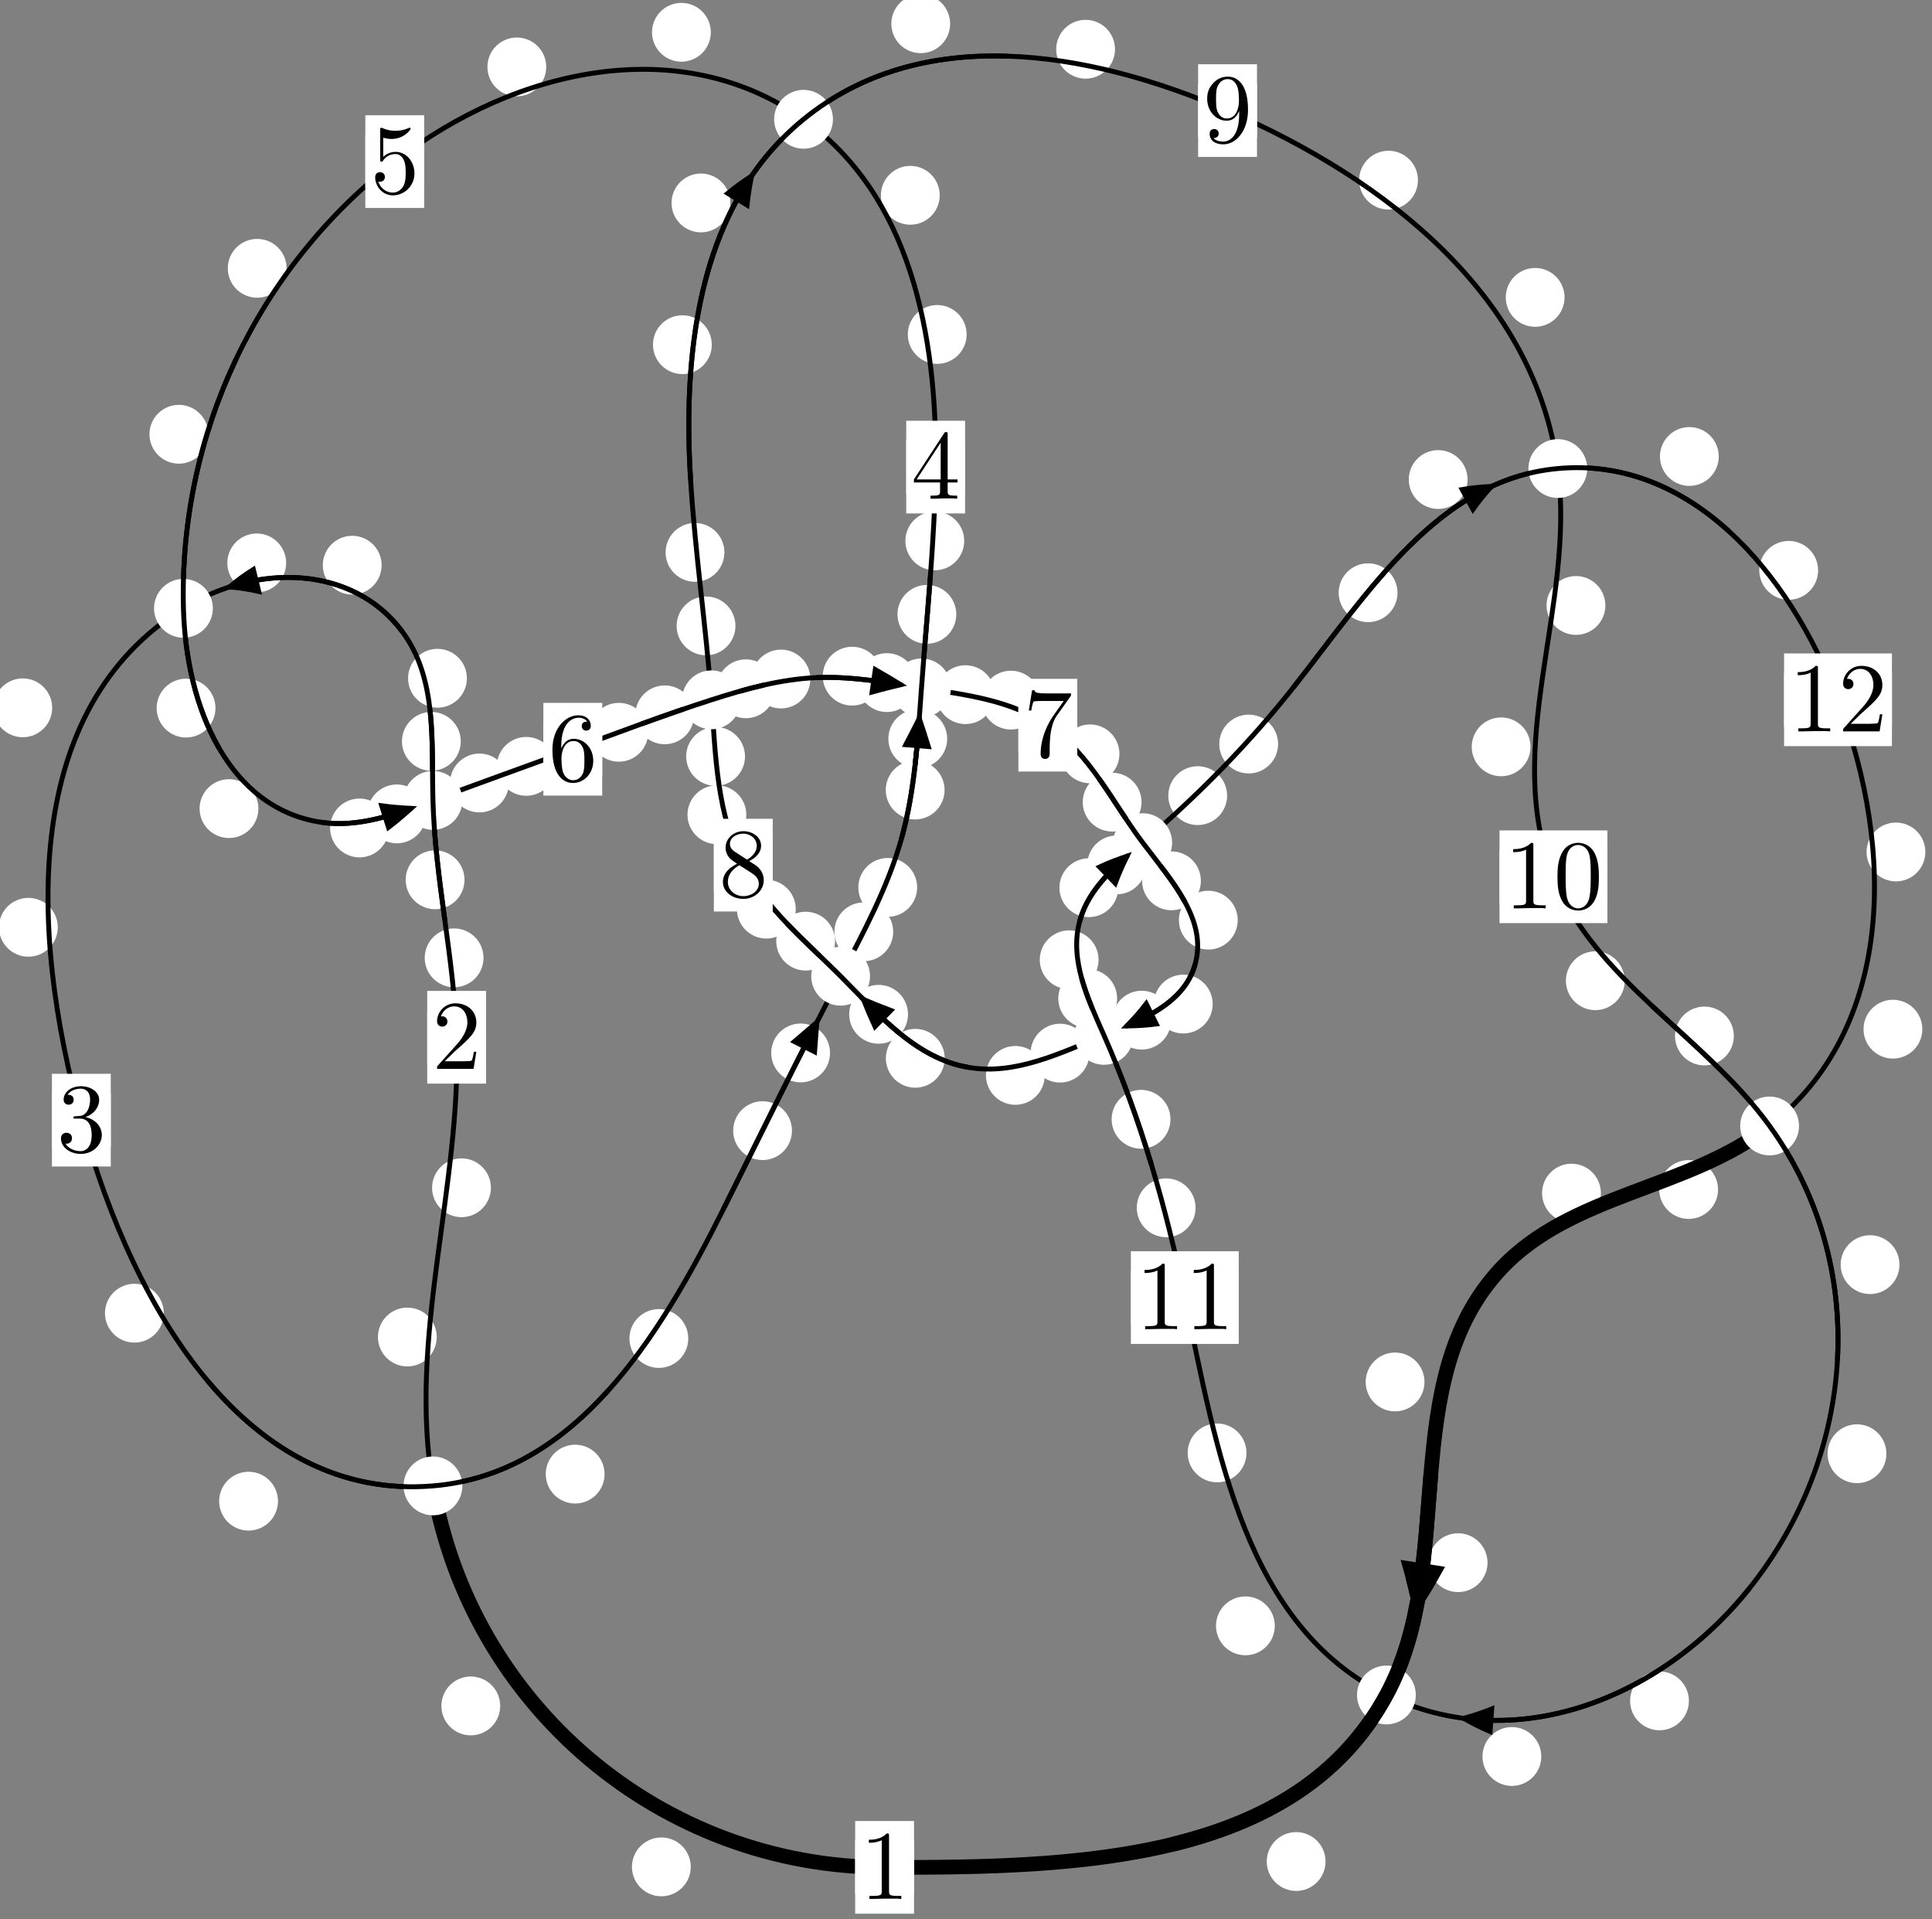<?xml version="1.0"?>
<!-- Created by MetaPost 1.999 on 2021.07.06:0017 -->
<svg version="1.1" xmlns="http://www.w3.org/2000/svg" xmlns:xlink="http://www.w3.org/1999/xlink" width="196.348" height="195.052" viewBox="0 0 196.348 195.052">
<rect x="0" y="0" width="196.348" height="195.052" fill="#808080" stroke="none"/>
<!-- Original BoundingBox: -44.673660 -43.476349 151.673935 151.575485 -->
  <defs>
    <g transform="scale(0.01,0.01)" id="GLYPHcmr10_48">
      <path style="fill-rule: evenodd;" d="M460 -320C460 -400,455 -480,420 -554C374 -650,292 -666,250 -666C190 -666,117 -640,76 -547C44 -478,39 -400,39 -320C39 -245,43 -155,84 -79C127 2,200 22,249 22C303 22,379 1,423 -94C455 -163,460 -241,460 -320M249 -0C210 -0,151 -25,133 -121C122 -181,122 -273,122 -332C122 -396,122 -462,130 -516C149 -635,224 -644,249 -644C282 -644,348 -626,367 -527C377 -471,377 -395,377 -332C377 -257,377 -189,366 -125C351 -30,294 -0,249 -0"></path>
    </g>
    <g transform="scale(0.01,0.01)" id="GLYPHcmr10_49">
      <path style="fill-rule: evenodd;" d="M294 -640C294 -664,294 -666,271 -666C209 -602,121 -602,89 -602L89 -571C109 -571,168 -571,220 -597L220 -79C220 -43,217 -31,127 -31L95 -31L95 -0L257 -0L130 -3L217 -3L257 -3L297 -3L384 -3L419 -0L419 -31L387 -31C297 -31,294 -42,294 -79"></path>
    </g>
    <g transform="scale(0.01,0.01)" id="GLYPHcmr10_50">
      <path style="fill-rule: evenodd;" d="M127 -77L233 -180C389 -318,449 -372,449 -472C449 -586,359 -666,237 -666C124 -666,50 -574,50 -485C50 -429,100 -429,103 -429C120 -429,155 -441,155 -482C155 -508,137 -534,102 -534C94 -534,92 -534,89 -533C112 -598,166 -635,224 -635C315 -635,358 -554,358 -472C358 -392,308 -313,253 -251L61 -37C50 -26,50 -24,50 -0L421 -0L449 -174L424 -174C419 -144,412 -100,402 -85C395 -77,329 -77,307 -77"></path>
    </g>
    <g transform="scale(0.01,0.01)" id="GLYPHcmr10_51">
      <path style="fill-rule: evenodd;" d="M290 -352C372 -379,430 -449,430 -528C430 -610,342 -666,246 -666C145 -666,69 -606,69 -530C69 -497,91 -478,120 -478C151 -478,171 -500,171 -529C171 -579,124 -579,109 -579C140 -628,206 -641,242 -641C283 -641,338 -619,338 -529C338 -517,336 -459,310 -415C280 -367,246 -364,221 -363C213 -362,189 -360,182 -360C174 -359,167 -358,167 -348C167 -337,174 -337,191 -337L235 -337C317 -337,354 -269,354 -171C354 -35,285 -6,241 -6C198 -6,123 -23,88 -82C123 -77,154 -99,154 -137C154 -173,127 -193,98 -193C74 -193,42 -179,42 -135C42 -44,135 22,244 22C366 22,457 -69,457 -171C457 -253,394 -331,290 -352"></path>
    </g>
    <g transform="scale(0.01,0.01)" id="GLYPHcmr10_52">
      <path style="fill-rule: evenodd;" d="M294 -165L294 -78C294 -42,292 -31,218 -31L197 -31L197 -0L332 -0L238 -3L290 -3L332 -3L374 -3L427 -3L468 -0L468 -31L447 -31C373 -31,371 -42,371 -78L371 -165L471 -165L471 -196L371 -196L371 -651C371 -671,371 -677,355 -677C346 -677,343 -677,335 -665L28 -196L28 -165M300 -196L56 -196L300 -569"></path>
    </g>
    <g transform="scale(0.01,0.01)" id="GLYPHcmr10_53">
      <path style="fill-rule: evenodd;" d="M449 -201C449 -320,367 -420,259 -420C211 -420,168 -404,132 -369L132 -564C152 -558,185 -551,217 -551C340 -551,410 -642,410 -655C410 -661,407 -666,400 -666C399 -666,397 -666,392 -663C372 -654,323 -634,256 -634C216 -634,170 -641,123 -662C115 -665,113 -665,111 -665C101 -665,101 -657,101 -641L101 -345C101 -327,101 -319,115 -319C122 -319,124 -322,128 -328C139 -344,176 -398,257 -398C309 -398,334 -352,342 -334C358 -297,360 -258,360 -208C360 -173,360 -113,336 -71C312 -32,275 -6,229 -6C156 -6,99 -59,82 -118C85 -117,88 -116,99 -116C132 -116,149 -141,149 -165C149 -189,132 -214,99 -214C85 -214,50 -207,50 -161C50 -75,119 22,231 22C347 22,449 -74,449 -201"></path>
    </g>
    <g transform="scale(0.01,0.01)" id="GLYPHcmr10_54">
      <path style="fill-rule: evenodd;" d="M132 -328L132 -352C132 -605,256 -641,307 -641C331 -641,373 -635,395 -601C380 -601,340 -601,340 -556C340 -525,364 -510,386 -510C402 -510,432 -519,432 -558C432 -618,388 -666,305 -666C177 -666,42 -537,42 -316C42 -49,158 22,251 22C362 22,457 -72,457 -204C457 -331,368 -427,257 -427C189 -427,152 -376,132 -328M251 -6C188 -6,158 -66,152 -81C134 -128,134 -208,134 -226C134 -304,166 -404,256 -404C272 -404,318 -404,349 -342C367 -305,367 -254,367 -205C367 -157,367 -107,350 -71C320 -11,274 -6,251 -6"></path>
    </g>
    <g transform="scale(0.01,0.01)" id="GLYPHcmr10_55">
      <path style="fill-rule: evenodd;" d="M476 -609C485 -621,485 -623,485 -644L242 -644C120 -644,118 -657,114 -676L89 -676L56 -470L81 -470C84 -486,93 -549,106 -561C113 -567,191 -567,204 -567L411 -567C400 -551,321 -442,299 -409C209 -274,176 -135,176 -33C176 -23,176 22,222 22C268 22,268 -23,268 -33L268 -84C268 -139,271 -194,279 -248C283 -271,297 -357,341 -419"></path>
    </g>
    <g transform="scale(0.01,0.01)" id="GLYPHcmr10_56">
      <path style="fill-rule: evenodd;" d="M163 -457C117 -487,113 -521,113 -538C113 -599,178 -641,249 -641C322 -641,386 -589,386 -517C386 -460,347 -412,287 -377M309 -362C381 -399,430 -451,430 -517C430 -609,341 -666,250 -666C150 -666,69 -592,69 -499C69 -481,71 -436,113 -389C124 -377,161 -352,186 -335C128 -306,42 -250,42 -151C42 -45,144 22,249 22C362 22,457 -61,457 -168C457 -204,446 -249,408 -291C389 -312,373 -322,309 -362M209 -320L332 -242C360 -223,407 -193,407 -132C407 -58,332 -6,250 -6C164 -6,92 -68,92 -151C92 -209,124 -273,209 -320"></path>
    </g>
    <g transform="scale(0.01,0.01)" id="GLYPHcmr10_57">
      <path style="fill-rule: evenodd;" d="M367 -318L367 -286C367 -52,263 -6,205 -6C188 -6,134 -8,107 -42C151 -42,159 -71,159 -88C159 -119,135 -134,113 -134C97 -134,67 -125,67 -86C67 -19,121 22,206 22C335 22,457 -114,457 -329C457 -598,342 -666,253 -666C198 -666,149 -648,106 -603C65 -558,42 -516,42 -441C42 -316,130 -218,242 -218C303 -218,344 -260,367 -318M243 -241C227 -241,181 -241,150 -304C132 -341,132 -391,132 -440C132 -494,132 -541,153 -578C180 -628,218 -641,253 -641C299 -641,332 -607,349 -562C361 -530,365 -467,365 -421C365 -338,331 -241,243 -241"></path>
    </g>
  </defs>
  <path d="M70.202 189.716C70.202 188.923,69.887 188.163,69.326 187.603C68.766 187.042,68.006 186.727,67.213 186.727C66.42 186.727,65.66 187.042,65.1 187.603C64.539 188.163,64.224 188.923,64.224 189.716C64.224 190.509,64.539 191.269,65.1 191.829C65.66 192.39,66.42 192.705,67.213 192.705C68.006 192.705,68.766 192.39,69.326 191.829C69.887 191.269,70.202 190.509,70.202 189.716Z" style="fill: rgb(100%,100%,100%);stroke: none;"></path>
  <path d="M92.89 189.766C92.89 188.973,92.575 188.213,92.015 187.653C91.454 187.092,90.694 186.777,89.901 186.777C89.109 186.777,88.348 187.092,87.788 187.653C87.227 188.213,86.913 188.973,86.913 189.766C86.913 190.559,87.227 191.319,87.788 191.879C88.348 192.44,89.109 192.755,89.901 192.755C90.694 192.755,91.454 192.44,92.015 191.879C92.575 191.319,92.89 190.559,92.89 189.766Z" style="fill: rgb(100%,100%,100%);stroke: none;"></path>
  <path d="M44.386 135.871C44.386 135.078,44.071 134.318,43.511 133.757C42.95 133.197,42.19 132.882,41.397 132.882C40.605 132.882,39.845 133.197,39.284 133.757C38.724 134.318,38.409 135.078,38.409 135.871C38.409 136.663,38.724 137.424,39.284 137.984C39.845 138.545,40.605 138.859,41.397 138.859C42.19 138.859,42.95 138.545,43.511 137.984C44.071 137.424,44.386 136.663,44.386 135.871Z" style="fill: rgb(100%,100%,100%);stroke: none;"></path>
  <path d="M50.835 173.36C50.835 172.567,50.52 171.807,49.96 171.247C49.399 170.686,48.639 170.371,47.846 170.371C47.054 170.371,46.294 170.686,45.733 171.247C45.173 171.807,44.858 172.567,44.858 173.36C44.858 174.153,45.173 174.913,45.733 175.473C46.294 176.034,47.054 176.349,47.846 176.349C48.639 176.349,49.399 176.034,49.96 175.473C50.52 174.913,50.835 174.153,50.835 173.36Z" style="fill: rgb(100%,100%,100%);stroke: none;"></path>
  <path d="M49.14 97.339C49.14 96.546,48.825 95.786,48.265 95.226C47.704 94.665,46.944 94.35,46.152 94.35C45.359 94.35,44.599 94.665,44.038 95.226C43.478 95.786,43.163 96.546,43.163 97.339C43.163 98.132,43.478 98.892,44.038 99.452C44.599 100.013,45.359 100.328,46.152 100.328C46.944 100.328,47.704 100.013,48.265 99.452C48.825 98.892,49.14 98.132,49.14 97.339Z" style="fill: rgb(100%,100%,100%);stroke: none;"></path>
  <path d="M49.89 120.704C49.89 119.911,49.575 119.151,49.014 118.591C48.454 118.03,47.694 117.715,46.901 117.715C46.108 117.715,45.348 118.03,44.788 118.591C44.227 119.151,43.912 119.911,43.912 120.704C43.912 121.497,44.227 122.257,44.788 122.817C45.348 123.378,46.108 123.693,46.901 123.693C47.694 123.693,48.454 123.378,49.014 122.817C49.575 122.257,49.89 121.497,49.89 120.704Z" style="fill: rgb(100%,100%,100%);stroke: none;"></path>
  <path d="M46.827 75.337C46.827 74.544,46.512 73.784,45.951 73.224C45.391 72.663,44.631 72.348,43.838 72.348C43.045 72.348,42.285 72.663,41.725 73.224C41.164 73.784,40.849 74.544,40.849 75.337C40.849 76.13,41.164 76.89,41.725 77.45C42.285 78.011,43.045 78.326,43.838 78.326C44.631 78.326,45.391 78.011,45.951 77.45C46.512 76.89,46.827 76.13,46.827 75.337Z" style="fill: rgb(100%,100%,100%);stroke: none;"></path>
  <path d="M47.207 89.408C47.207 88.615,46.892 87.855,46.332 87.294C45.771 86.734,45.011 86.419,44.218 86.419C43.426 86.419,42.665 86.734,42.105 87.294C41.544 87.855,41.229 88.615,41.229 89.408C41.229 90.2,41.544 90.961,42.105 91.521C42.665 92.082,43.426 92.397,44.218 92.397C45.011 92.397,45.771 92.082,46.332 91.521C46.892 90.961,47.207 90.2,47.207 89.408Z" style="fill: rgb(100%,100%,100%);stroke: none;"></path>
  <path d="M38.784 57.436C38.784 56.644,38.469 55.884,37.908 55.323C37.348 54.763,36.588 54.448,35.795 54.448C35.002 54.448,34.242 54.763,33.682 55.323C33.121 55.884,32.806 56.644,32.806 57.436C32.806 58.229,33.121 58.989,33.682 59.55C34.242 60.11,35.002 60.425,35.795 60.425C36.588 60.425,37.348 60.11,37.908 59.55C38.469 58.989,38.784 58.229,38.784 57.436Z" style="fill: rgb(100%,100%,100%);stroke: none;"></path>
  <path d="M47.449 68.927C47.449 68.134,47.134 67.374,46.573 66.814C46.013 66.253,45.253 65.938,44.46 65.938C43.667 65.938,42.907 66.253,42.347 66.814C41.786 67.374,41.471 68.134,41.471 68.927C41.471 69.72,41.786 70.48,42.347 71.04C42.907 71.601,43.667 71.916,44.46 71.916C45.253 71.916,46.013 71.601,46.573 71.04C47.134 70.48,47.449 69.72,47.449 68.927Z" style="fill: rgb(100%,100%,100%);stroke: none;"></path>
  <path d="M5.304 71.93C5.304 71.137,4.989 70.377,4.428 69.817C3.868 69.256,3.108 68.941,2.315 68.941C1.522 68.941,0.762 69.256,0.202 69.817C-0.359 70.377,-0.674 71.137,-0.674 71.93C-0.674 72.723,-0.359 73.483,0.202 74.043C0.762 74.604,1.522 74.919,2.315 74.919C3.108 74.919,3.868 74.604,4.428 74.043C4.989 73.483,5.304 72.723,5.304 71.93Z" style="fill: rgb(100%,100%,100%);stroke: none;"></path>
  <path d="M29.081 57.206C29.081 56.413,28.766 55.653,28.205 55.092C27.645 54.532,26.885 54.217,26.092 54.217C25.299 54.217,24.539 54.532,23.979 55.092C23.418 55.653,23.103 56.413,23.103 57.206C23.103 57.999,23.418 58.759,23.979 59.319C24.539 59.88,25.299 60.195,26.092 60.195C26.885 60.195,27.645 59.88,28.205 59.319C28.766 58.759,29.081 57.999,29.081 57.206Z" style="fill: rgb(100%,100%,100%);stroke: none;"></path>
  <path d="M16.646 133.449C16.646 132.657,16.331 131.897,15.77 131.336C15.21 130.776,14.449 130.461,13.657 130.461C12.864 130.461,12.104 130.776,11.543 131.336C10.983 131.897,10.668 132.657,10.668 133.449C10.668 134.242,10.983 135.002,11.543 135.563C12.104 136.123,12.864 136.438,13.657 136.438C14.449 136.438,15.21 136.123,15.77 135.563C16.331 135.002,16.646 134.242,16.646 133.449Z" style="fill: rgb(100%,100%,100%);stroke: none;"></path>
  <path d="M5.872 94.233C5.872 93.44,5.557 92.68,4.997 92.12C4.436 91.559,3.676 91.244,2.883 91.244C2.091 91.244,1.33 91.559,0.77 92.12C0.21 92.68,-0.105 93.44,-0.105 94.233C-0.105 95.026,0.21 95.786,0.77 96.346C1.33 96.907,2.091 97.222,2.883 97.222C3.676 97.222,4.436 96.907,4.997 96.346C5.557 95.786,5.872 95.026,5.872 94.233Z" style="fill: rgb(100%,100%,100%);stroke: none;"></path>
  <path d="M61.442 149.802C61.442 149.01,61.127 148.249,60.567 147.689C60.006 147.129,59.246 146.814,58.454 146.814C57.661 146.814,56.901 147.129,56.34 147.689C55.78 148.249,55.465 149.01,55.465 149.802C55.465 150.595,55.78 151.355,56.34 151.916C56.901 152.476,57.661 152.791,58.454 152.791C59.246 152.791,60.006 152.476,60.567 151.916C61.127 151.355,61.442 150.595,61.442 149.802Z" style="fill: rgb(100%,100%,100%);stroke: none;"></path>
  <path d="M28.251 152.553C28.251 151.76,27.936 151,27.375 150.439C26.815 149.879,26.055 149.564,25.262 149.564C24.469 149.564,23.709 149.879,23.149 150.439C22.588 151,22.273 151.76,22.273 152.553C22.273 153.345,22.588 154.106,23.149 154.666C23.709 155.227,24.469 155.541,25.262 155.541C26.055 155.541,26.815 155.227,27.375 154.666C27.936 154.106,28.251 153.345,28.251 152.553Z" style="fill: rgb(100%,100%,100%);stroke: none;"></path>
  <path d="M80.489 114.898C80.489 114.106,80.174 113.345,79.614 112.785C79.053 112.224,78.293 111.91,77.5 111.91C76.708 111.91,75.947 112.224,75.387 112.785C74.827 113.345,74.512 114.106,74.512 114.898C74.512 115.691,74.827 116.451,75.387 117.012C75.947 117.572,76.708 117.887,77.5 117.887C78.293 117.887,79.053 117.572,79.614 117.012C80.174 116.451,80.489 115.691,80.489 114.898Z" style="fill: rgb(100%,100%,100%);stroke: none;"></path>
  <path d="M69.948 136.02C69.948 135.228,69.633 134.468,69.072 133.907C68.512 133.347,67.752 133.032,66.959 133.032C66.166 133.032,65.406 133.347,64.846 133.907C64.285 134.468,63.97 135.228,63.97 136.02C63.97 136.813,64.285 137.573,64.846 138.134C65.406 138.694,66.166 139.009,66.959 139.009C67.752 139.009,68.512 138.694,69.072 138.134C69.633 137.573,69.948 136.813,69.948 136.02Z" style="fill: rgb(100%,100%,100%);stroke: none;"></path>
  <path d="M90.776 94.691C90.776 93.898,90.461 93.138,89.901 92.577C89.34 92.017,88.58 91.702,87.787 91.702C86.995 91.702,86.235 92.017,85.674 92.577C85.114 93.138,84.799 93.898,84.799 94.691C84.799 95.483,85.114 96.243,85.674 96.804C86.235 97.364,86.995 97.679,87.787 97.679C88.58 97.679,89.34 97.364,89.901 96.804C90.461 96.243,90.776 95.483,90.776 94.691Z" style="fill: rgb(100%,100%,100%);stroke: none;"></path>
  <path d="M84.356 107.001C84.356 106.209,84.041 105.448,83.48 104.888C82.92 104.327,82.159 104.013,81.367 104.013C80.574 104.013,79.814 104.327,79.253 104.888C78.693 105.448,78.378 106.209,78.378 107.001C78.378 107.794,78.693 108.554,79.253 109.115C79.814 109.675,80.574 109.99,81.367 109.99C82.159 109.99,82.92 109.675,83.48 109.115C84.041 108.554,84.356 107.794,84.356 107.001Z" style="fill: rgb(100%,100%,100%);stroke: none;"></path>
  <path d="M95.997 80.283C95.997 79.49,95.682 78.73,95.121 78.169C94.561 77.609,93.801 77.294,93.008 77.294C92.215 77.294,91.455 77.609,90.895 78.169C90.334 78.73,90.019 79.49,90.019 80.283C90.019 81.076,90.334 81.836,90.895 82.396C91.455 82.957,92.215 83.272,93.008 83.272C93.801 83.272,94.561 82.957,95.121 82.396C95.682 81.836,95.997 81.076,95.997 80.283Z" style="fill: rgb(100%,100%,100%);stroke: none;"></path>
  <path d="M93.209 90.18C93.209 89.387,92.895 88.627,92.334 88.066C91.774 87.506,91.013 87.191,90.221 87.191C89.428 87.191,88.668 87.506,88.107 88.066C87.547 88.627,87.232 89.387,87.232 90.18C87.232 90.972,87.547 91.732,88.107 92.293C88.668 92.853,89.428 93.168,90.221 93.168C91.013 93.168,91.774 92.853,92.334 92.293C92.895 91.732,93.209 90.972,93.209 90.18Z" style="fill: rgb(100%,100%,100%);stroke: none;"></path>
  <path d="M97.188 62.43C97.188 61.638,96.873 60.878,96.313 60.317C95.752 59.757,94.992 59.442,94.199 59.442C93.407 59.442,92.646 59.757,92.086 60.317C91.526 60.878,91.211 61.638,91.211 62.43C91.211 63.223,91.526 63.983,92.086 64.544C92.646 65.104,93.407 65.419,94.199 65.419C94.992 65.419,95.752 65.104,96.313 64.544C96.873 63.983,97.188 63.223,97.188 62.43Z" style="fill: rgb(100%,100%,100%);stroke: none;"></path>
  <path d="M96.26 75.074C96.26 74.281,95.945 73.521,95.385 72.961C94.825 72.4,94.064 72.085,93.272 72.085C92.479 72.085,91.719 72.4,91.158 72.961C90.598 73.521,90.283 74.281,90.283 75.074C90.283 75.867,90.598 76.627,91.158 77.187C91.719 77.748,92.479 78.063,93.272 78.063C94.064 78.063,94.825 77.748,95.385 77.187C95.945 76.627,96.26 75.867,96.26 75.074Z" style="fill: rgb(100%,100%,100%);stroke: none;"></path>
  <path d="M98.239 33.987C98.239 33.194,97.924 32.434,97.363 31.874C96.803 31.313,96.042 30.998,95.25 30.998C94.457 30.998,93.697 31.313,93.136 31.874C92.576 32.434,92.261 33.194,92.261 33.987C92.261 34.78,92.576 35.54,93.136 36.1C93.697 36.661,94.457 36.976,95.25 36.976C96.042 36.976,96.803 36.661,97.363 36.1C97.924 35.54,98.239 34.78,98.239 33.987Z" style="fill: rgb(100%,100%,100%);stroke: none;"></path>
  <path d="M97.991 54.966C97.991 54.173,97.676 53.413,97.116 52.853C96.555 52.292,95.795 51.977,95.003 51.977C94.21 51.977,93.45 52.292,92.889 52.853C92.329 53.413,92.014 54.173,92.014 54.966C92.014 55.759,92.329 56.519,92.889 57.079C93.45 57.64,94.21 57.955,95.003 57.955C95.795 57.955,96.555 57.64,97.116 57.079C97.676 56.519,97.991 55.759,97.991 54.966Z" style="fill: rgb(100%,100%,100%);stroke: none;"></path>
  <path d="M72.24 3.282C72.24 2.489,71.925 1.729,71.365 1.168C70.804 0.608,70.044 0.293,69.251 0.293C68.459 0.293,67.698 0.608,67.138 1.168C66.577 1.729,66.263 2.489,66.263 3.282C66.263 4.074,66.577 4.835,67.138 5.395C67.698 5.955,68.459 6.27,69.251 6.27C70.044 6.27,70.804 5.955,71.365 5.395C71.925 4.835,72.24 4.074,72.24 3.282Z" style="fill: rgb(100%,100%,100%);stroke: none;"></path>
  <path d="M95.503 19.847C95.503 19.054,95.188 18.294,94.627 17.733C94.067 17.173,93.307 16.858,92.514 16.858C91.721 16.858,90.961 17.173,90.4 17.733C89.84 18.294,89.525 19.054,89.525 19.847C89.525 20.639,89.84 21.4,90.4 21.96C90.961 22.521,91.721 22.836,92.514 22.836C93.307 22.836,94.067 22.521,94.627 21.96C95.188 21.4,95.503 20.639,95.503 19.847Z" style="fill: rgb(100%,100%,100%);stroke: none;"></path>
  <path d="M29.127 27.266C29.127 26.474,28.812 25.714,28.252 25.153C27.691 24.593,26.931 24.278,26.138 24.278C25.346 24.278,24.586 24.593,24.025 25.153C23.465 25.714,23.15 26.474,23.15 27.266C23.15 28.059,23.465 28.819,24.025 29.38C24.586 29.94,25.346 30.255,26.138 30.255C26.931 30.255,27.691 29.94,28.252 29.38C28.812 28.819,29.127 28.059,29.127 27.266Z" style="fill: rgb(100%,100%,100%);stroke: none;"></path>
  <path d="M55.514 6.801C55.514 6.008,55.199 5.248,54.638 4.687C54.078 4.127,53.318 3.812,52.525 3.812C51.732 3.812,50.972 4.127,50.412 4.687C49.851 5.248,49.536 6.008,49.536 6.801C49.536 7.593,49.851 8.353,50.412 8.914C50.972 9.474,51.732 9.789,52.525 9.789C53.318 9.789,54.078 9.474,54.638 8.914C55.199 8.353,55.514 7.593,55.514 6.801Z" style="fill: rgb(100%,100%,100%);stroke: none;"></path>
  <path d="M21.898 71.959C21.898 71.166,21.583 70.406,21.022 69.845C20.462 69.285,19.702 68.97,18.909 68.97C18.116 68.97,17.356 69.285,16.796 69.845C16.235 70.406,15.92 71.166,15.92 71.959C15.92 72.751,16.235 73.512,16.796 74.072C17.356 74.633,18.116 74.947,18.909 74.947C19.702 74.947,20.462 74.633,21.022 74.072C21.583 73.512,21.898 72.751,21.898 71.959Z" style="fill: rgb(100%,100%,100%);stroke: none;"></path>
  <path d="M21.168 44.13C21.168 43.338,20.853 42.577,20.292 42.017C19.732 41.457,18.972 41.142,18.179 41.142C17.386 41.142,16.626 41.457,16.066 42.017C15.505 42.577,15.19 43.338,15.19 44.13C15.19 44.923,15.505 45.683,16.066 46.244C16.626 46.804,17.386 47.119,18.179 47.119C18.972 47.119,19.732 46.804,20.292 46.244C20.853 45.683,21.168 44.923,21.168 44.13Z" style="fill: rgb(100%,100%,100%);stroke: none;"></path>
  <path d="M39.525 84.139C39.525 83.346,39.21 82.586,38.649 82.026C38.089 81.465,37.329 81.15,36.536 81.15C35.743 81.15,34.983 81.465,34.423 82.026C33.862 82.586,33.547 83.346,33.547 84.139C33.547 84.932,33.862 85.692,34.423 86.252C34.983 86.813,35.743 87.128,36.536 87.128C37.329 87.128,38.089 86.813,38.649 86.252C39.21 85.692,39.525 84.932,39.525 84.139Z" style="fill: rgb(100%,100%,100%);stroke: none;"></path>
  <path d="M26.261 82.173C26.261 81.381,25.946 80.62,25.386 80.06C24.825 79.499,24.065 79.185,23.273 79.185C22.48 79.185,21.72 79.499,21.159 80.06C20.599 80.62,20.284 81.381,20.284 82.173C20.284 82.966,20.599 83.726,21.159 84.287C21.72 84.847,22.48 85.162,23.273 85.162C24.065 85.162,24.825 84.847,25.386 84.287C25.946 83.726,26.261 82.966,26.261 82.173Z" style="fill: rgb(100%,100%,100%);stroke: none;"></path>
  <path d="M51.714 79.569C51.714 78.776,51.399 78.016,50.838 77.456C50.278 76.895,49.518 76.58,48.725 76.58C47.932 76.58,47.172 76.895,46.612 77.456C46.051 78.016,45.736 78.776,45.736 79.569C45.736 80.362,46.051 81.122,46.612 81.682C47.172 82.243,47.932 82.558,48.725 82.558C49.518 82.558,50.278 82.243,50.838 81.682C51.399 81.122,51.714 80.362,51.714 79.569Z" style="fill: rgb(100%,100%,100%);stroke: none;"></path>
  <path d="M43.316 82.709C43.316 81.917,43.001 81.157,42.441 80.596C41.88 80.036,41.12 79.721,40.327 79.721C39.535 79.721,38.775 80.036,38.214 80.596C37.654 81.157,37.339 81.917,37.339 82.709C37.339 83.502,37.654 84.262,38.214 84.823C38.775 85.383,39.535 85.698,40.327 85.698C41.12 85.698,41.88 85.383,42.441 84.823C43.001 84.262,43.316 83.502,43.316 82.709Z" style="fill: rgb(100%,100%,100%);stroke: none;"></path>
  <path d="M65.882 74.416C65.882 73.624,65.567 72.863,65.006 72.303C64.446 71.742,63.686 71.427,62.893 71.427C62.1 71.427,61.34 71.742,60.78 72.303C60.219 72.863,59.904 73.624,59.904 74.416C59.904 75.209,60.219 75.969,60.78 76.53C61.34 77.09,62.1 77.405,62.893 77.405C63.686 77.405,64.446 77.09,65.006 76.53C65.567 75.969,65.882 75.209,65.882 74.416Z" style="fill: rgb(100%,100%,100%);stroke: none;"></path>
  <path d="M56.467 77.88C56.467 77.087,56.152 76.327,55.592 75.766C55.031 75.206,54.271 74.891,53.478 74.891C52.686 74.891,51.926 75.206,51.365 75.766C50.805 76.327,50.49 77.087,50.49 77.88C50.49 78.672,50.805 79.432,51.365 79.993C51.926 80.553,52.686 80.868,53.478 80.868C54.271 80.868,55.031 80.553,55.592 79.993C56.152 79.432,56.467 78.672,56.467 77.88Z" style="fill: rgb(100%,100%,100%);stroke: none;"></path>
  <path d="M78.792 69.996C78.792 69.203,78.477 68.443,77.916 67.883C77.356 67.322,76.596 67.007,75.803 67.007C75.01 67.007,74.25 67.322,73.69 67.883C73.129 68.443,72.814 69.203,72.814 69.996C72.814 70.789,73.129 71.549,73.69 72.109C74.25 72.67,75.01 72.985,75.803 72.985C76.596 72.985,77.356 72.67,77.916 72.109C78.477 71.549,78.792 70.789,78.792 69.996Z" style="fill: rgb(100%,100%,100%);stroke: none;"></path>
  <path d="M70.545 72.643C70.545 71.85,70.23 71.09,69.669 70.53C69.109 69.969,68.349 69.654,67.556 69.654C66.763 69.654,66.003 69.969,65.443 70.53C64.882 71.09,64.567 71.85,64.567 72.643C64.567 73.436,64.882 74.196,65.443 74.756C66.003 75.317,66.763 75.632,67.556 75.632C68.349 75.632,69.109 75.317,69.669 74.756C70.23 74.196,70.545 73.436,70.545 72.643Z" style="fill: rgb(100%,100%,100%);stroke: none;"></path>
  <path d="M89.594 68.713C89.594 67.92,89.279 67.16,88.719 66.599C88.158 66.039,87.398 65.724,86.605 65.724C85.813 65.724,85.052 66.039,84.492 66.599C83.931 67.16,83.617 67.92,83.617 68.713C83.617 69.505,83.931 70.265,84.492 70.826C85.052 71.386,85.813 71.701,86.605 71.701C87.398 71.701,88.158 71.386,88.719 70.826C89.279 70.265,89.594 69.505,89.594 68.713Z" style="fill: rgb(100%,100%,100%);stroke: none;"></path>
  <path d="M82.358 69.005C82.358 68.212,82.043 67.452,81.482 66.892C80.922 66.331,80.162 66.016,79.369 66.016C78.576 66.016,77.816 66.331,77.256 66.892C76.695 67.452,76.38 68.212,76.38 69.005C76.38 69.798,76.695 70.558,77.256 71.118C77.816 71.679,78.576 71.994,79.369 71.994C80.162 71.994,80.922 71.679,81.482 71.118C82.043 70.558,82.358 69.798,82.358 69.005Z" style="fill: rgb(100%,100%,100%);stroke: none;"></path>
  <path d="M101.107 70.593C101.107 69.8,100.792 69.04,100.232 68.48C99.671 67.919,98.911 67.604,98.118 67.604C97.326 67.604,96.565 67.919,96.005 68.48C95.444 69.04,95.13 69.8,95.13 70.593C95.13 71.386,95.444 72.146,96.005 72.706C96.565 73.267,97.326 73.582,98.118 73.582C98.911 73.582,99.671 73.267,100.232 72.706C100.792 72.146,101.107 71.386,101.107 70.593Z" style="fill: rgb(100%,100%,100%);stroke: none;"></path>
  <path d="M93.119 69.368C93.119 68.575,92.804 67.815,92.244 67.254C91.683 66.694,90.923 66.379,90.131 66.379C89.338 66.379,88.578 66.694,88.017 67.254C87.457 67.815,87.142 68.575,87.142 69.368C87.142 70.16,87.457 70.92,88.017 71.481C88.578 72.041,89.338 72.356,90.131 72.356C90.923 72.356,91.683 72.041,92.244 71.481C92.804 70.92,93.119 70.16,93.119 69.368Z" style="fill: rgb(100%,100%,100%);stroke: none;"></path>
  <path d="M113.766 76.608C113.766 75.816,113.451 75.055,112.891 74.495C112.331 73.934,111.57 73.619,110.778 73.619C109.985 73.619,109.225 73.934,108.664 74.495C108.104 75.055,107.789 75.816,107.789 76.608C107.789 77.401,108.104 78.161,108.664 78.722C109.225 79.282,109.985 79.597,110.778 79.597C111.57 79.597,112.331 79.282,112.891 78.722C113.451 78.161,113.766 77.401,113.766 76.608Z" style="fill: rgb(100%,100%,100%);stroke: none;"></path>
  <path d="M105.729 71.149C105.729 70.356,105.414 69.596,104.854 69.035C104.293 68.475,103.533 68.16,102.74 68.16C101.948 68.16,101.187 68.475,100.627 69.035C100.066 69.596,99.751 70.356,99.751 71.149C99.751 71.941,100.066 72.701,100.627 73.262C101.187 73.822,101.948 74.137,102.74 74.137C103.533 74.137,104.293 73.822,104.854 73.262C105.414 72.701,105.729 71.941,105.729 71.149Z" style="fill: rgb(100%,100%,100%);stroke: none;"></path>
  <path d="M122.045 89.511C122.045 88.718,121.73 87.958,121.17 87.397C120.609 86.837,119.849 86.522,119.057 86.522C118.264 86.522,117.504 86.837,116.943 87.397C116.383 87.958,116.068 88.718,116.068 89.511C116.068 90.303,116.383 91.064,116.943 91.624C117.504 92.185,118.264 92.499,119.057 92.499C119.849 92.499,120.609 92.185,121.17 91.624C121.73 91.064,122.045 90.303,122.045 89.511Z" style="fill: rgb(100%,100%,100%);stroke: none;"></path>
  <path d="M116.015 81.513C116.015 80.721,115.7 79.961,115.139 79.4C114.579 78.84,113.819 78.525,113.026 78.525C112.233 78.525,111.473 78.84,110.913 79.4C110.352 79.961,110.037 80.721,110.037 81.513C110.037 82.306,110.352 83.066,110.913 83.627C111.473 84.187,112.233 84.502,113.026 84.502C113.819 84.502,114.579 84.187,115.139 83.627C115.7 83.066,116.015 82.306,116.015 81.513Z" style="fill: rgb(100%,100%,100%);stroke: none;"></path>
  <path d="M123.244 102.037C123.244 101.244,122.929 100.484,122.369 99.923C121.808 99.363,121.048 99.048,120.256 99.048C119.463 99.048,118.703 99.363,118.142 99.923C117.582 100.484,117.267 101.244,117.267 102.037C117.267 102.829,117.582 103.589,118.142 104.15C118.703 104.71,119.463 105.025,120.256 105.025C121.048 105.025,121.808 104.71,122.369 104.15C122.929 103.589,123.244 102.829,123.244 102.037Z" style="fill: rgb(100%,100%,100%);stroke: none;"></path>
  <path d="M125.789 93.507C125.789 92.714,125.474 91.954,124.914 91.394C124.353 90.833,123.593 90.518,122.801 90.518C122.008 90.518,121.248 90.833,120.687 91.394C120.127 91.954,119.812 92.714,119.812 93.507C119.812 94.3,120.127 95.06,120.687 95.62C121.248 96.181,122.008 96.496,122.801 96.496C123.593 96.496,124.353 96.181,124.914 95.62C125.474 95.06,125.789 94.3,125.789 93.507Z" style="fill: rgb(100%,100%,100%);stroke: none;"></path>
  <path d="M110.719 107.022C110.719 106.229,110.404 105.469,109.843 104.908C109.283 104.348,108.523 104.033,107.73 104.033C106.937 104.033,106.177 104.348,105.617 104.908C105.056 105.469,104.741 106.229,104.741 107.022C104.741 107.814,105.056 108.574,105.617 109.135C106.177 109.695,106.937 110.01,107.73 110.01C108.523 110.01,109.283 109.695,109.843 109.135C110.404 108.574,110.719 107.814,110.719 107.022Z" style="fill: rgb(100%,100%,100%);stroke: none;"></path>
  <path d="M119.02 103.67C119.02 102.877,118.705 102.117,118.145 101.557C117.584 100.996,116.824 100.681,116.031 100.681C115.239 100.681,114.478 100.996,113.918 101.557C113.358 102.117,113.043 102.877,113.043 103.67C113.043 104.463,113.358 105.223,113.918 105.783C114.478 106.344,115.239 106.659,116.031 106.659C116.824 106.659,117.584 106.344,118.145 105.783C118.705 105.223,119.02 104.463,119.02 103.67Z" style="fill: rgb(100%,100%,100%);stroke: none;"></path>
  <path d="M96.008 107.545C96.008 106.753,95.693 105.992,95.132 105.432C94.572 104.871,93.811 104.557,93.019 104.557C92.226 104.557,91.466 104.871,90.905 105.432C90.345 105.992,90.03 106.753,90.03 107.545C90.03 108.338,90.345 109.098,90.905 109.659C91.466 110.219,92.226 110.534,93.019 110.534C93.811 110.534,94.572 110.219,95.132 109.659C95.693 109.098,96.008 108.338,96.008 107.545Z" style="fill: rgb(100%,100%,100%);stroke: none;"></path>
  <path d="M106.179 109.284C106.179 108.491,105.864 107.731,105.304 107.17C104.743 106.61,103.983 106.295,103.19 106.295C102.398 106.295,101.638 106.61,101.077 107.17C100.517 107.731,100.202 108.491,100.202 109.284C100.202 110.076,100.517 110.836,101.077 111.397C101.638 111.957,102.398 112.272,103.19 112.272C103.983 112.272,104.743 111.957,105.304 111.397C105.864 110.836,106.179 110.076,106.179 109.284Z" style="fill: rgb(100%,100%,100%);stroke: none;"></path>
  <path d="M84.867 95.641C84.867 94.848,84.552 94.088,83.992 93.527C83.431 92.967,82.671 92.652,81.878 92.652C81.086 92.652,80.325 92.967,79.765 93.527C79.204 94.088,78.889 94.848,78.889 95.641C78.889 96.433,79.204 97.194,79.765 97.754C80.325 98.315,81.086 98.629,81.878 98.629C82.671 98.629,83.431 98.315,83.992 97.754C84.552 97.194,84.867 96.433,84.867 95.641Z" style="fill: rgb(100%,100%,100%);stroke: none;"></path>
  <path d="M92.28 103.076C92.28 102.283,91.965 101.523,91.404 100.963C90.844 100.402,90.084 100.087,89.291 100.087C88.498 100.087,87.738 100.402,87.178 100.963C86.617 101.523,86.302 102.283,86.302 103.076C86.302 103.869,86.617 104.629,87.178 105.189C87.738 105.75,88.498 106.065,89.291 106.065C90.084 106.065,90.844 105.75,91.404 105.189C91.965 104.629,92.28 103.869,92.28 103.076Z" style="fill: rgb(100%,100%,100%);stroke: none;"></path>
  <path d="M75.847 82.796C75.847 82.003,75.532 81.243,74.971 80.683C74.411 80.122,73.651 79.807,72.858 79.807C72.065 79.807,71.305 80.122,70.745 80.683C70.184 81.243,69.869 82.003,69.869 82.796C69.869 83.589,70.184 84.349,70.745 84.909C71.305 85.47,72.065 85.785,72.858 85.785C73.651 85.785,74.411 85.47,74.971 84.909C75.532 84.349,75.847 83.589,75.847 82.796Z" style="fill: rgb(100%,100%,100%);stroke: none;"></path>
  <path d="M80.872 92.389C80.872 91.596,80.557 90.836,79.996 90.276C79.436 89.715,78.676 89.4,77.883 89.4C77.09 89.4,76.33 89.715,75.77 90.276C75.209 90.836,74.894 91.596,74.894 92.389C74.894 93.182,75.209 93.942,75.77 94.502C76.33 95.063,77.09 95.378,77.883 95.378C78.676 95.378,79.436 95.063,79.996 94.502C80.557 93.942,80.872 93.182,80.872 92.389Z" style="fill: rgb(100%,100%,100%);stroke: none;"></path>
  <path d="M74.743 63.602C74.743 62.809,74.428 62.049,73.867 61.489C73.307 60.928,72.547 60.613,71.754 60.613C70.961 60.613,70.201 60.928,69.641 61.489C69.08 62.049,68.765 62.809,68.765 63.602C68.765 64.395,69.08 65.155,69.641 65.715C70.201 66.276,70.961 66.591,71.754 66.591C72.547 66.591,73.307 66.276,73.867 65.715C74.428 65.155,74.743 64.395,74.743 63.602Z" style="fill: rgb(100%,100%,100%);stroke: none;"></path>
  <path d="M75.714 76.869C75.714 76.076,75.399 75.316,74.838 74.756C74.278 74.195,73.518 73.88,72.725 73.88C71.932 73.88,71.172 74.195,70.612 74.756C70.051 75.316,69.736 76.076,69.736 76.869C69.736 77.662,70.051 78.422,70.612 78.982C71.172 79.543,71.932 79.858,72.725 79.858C73.518 79.858,74.278 79.543,74.838 78.982C75.399 78.422,75.714 77.662,75.714 76.869Z" style="fill: rgb(100%,100%,100%);stroke: none;"></path>
  <path d="M72.339 35.028C72.339 34.235,72.024 33.475,71.463 32.915C70.903 32.354,70.143 32.039,69.35 32.039C68.557 32.039,67.797 32.354,67.237 32.915C66.676 33.475,66.361 34.235,66.361 35.028C66.361 35.821,66.676 36.581,67.237 37.141C67.797 37.702,68.557 38.017,69.35 38.017C70.143 38.017,70.903 37.702,71.463 37.141C72.024 36.581,72.339 35.821,72.339 35.028Z" style="fill: rgb(100%,100%,100%);stroke: none;"></path>
  <path d="M73.621 56.136C73.621 55.343,73.306 54.583,72.746 54.022C72.185 53.462,71.425 53.147,70.632 53.147C69.84 53.147,69.079 53.462,68.519 54.022C67.958 54.583,67.644 55.343,67.644 56.136C67.644 56.928,67.958 57.688,68.519 58.249C69.079 58.809,69.84 59.124,70.632 59.124C71.425 59.124,72.185 58.809,72.746 58.249C73.306 57.688,73.621 56.928,73.621 56.136Z" style="fill: rgb(100%,100%,100%);stroke: none;"></path>
  <path d="M96.562 2.413C96.562 1.621,96.247 0.86,95.687 0.3C95.126 -0.261,94.366 -0.575,93.573 -0.575C92.781 -0.575,92.021 -0.261,91.46 0.3C90.9 0.86,90.585 1.621,90.585 2.413C90.585 3.206,90.9 3.966,91.46 4.527C92.021 5.087,92.781 5.402,93.573 5.402C94.366 5.402,95.126 5.087,95.687 4.527C96.247 3.966,96.562 3.206,96.562 2.413Z" style="fill: rgb(100%,100%,100%);stroke: none;"></path>
  <path d="M74.226 20.624C74.226 19.831,73.911 19.071,73.351 18.511C72.79 17.95,72.03 17.635,71.238 17.635C70.445 17.635,69.685 17.95,69.124 18.511C68.564 19.071,68.249 19.831,68.249 20.624C68.249 21.417,68.564 22.177,69.124 22.737C69.685 23.298,70.445 23.613,71.238 23.613C72.03 23.613,72.79 23.298,73.351 22.737C73.911 22.177,74.226 21.417,74.226 20.624Z" style="fill: rgb(100%,100%,100%);stroke: none;"></path>
  <path d="M144.105 18.308C144.105 17.515,143.79 16.755,143.229 16.195C142.669 15.634,141.908 15.319,141.116 15.319C140.323 15.319,139.563 15.634,139.002 16.195C138.442 16.755,138.127 17.515,138.127 18.308C138.127 19.101,138.442 19.861,139.002 20.421C139.563 20.982,140.323 21.297,141.116 21.297C141.908 21.297,142.669 20.982,143.229 20.421C143.79 19.861,144.105 19.101,144.105 18.308Z" style="fill: rgb(100%,100%,100%);stroke: none;"></path>
  <path d="M113.317 5.004C113.317 4.212,113.002 3.451,112.442 2.891C111.881 2.33,111.121 2.016,110.328 2.016C109.536 2.016,108.776 2.33,108.215 2.891C107.655 3.451,107.34 4.212,107.34 5.004C107.34 5.797,107.655 6.557,108.215 7.118C108.776 7.678,109.536 7.993,110.328 7.993C111.121 7.993,111.881 7.678,112.442 7.118C113.002 6.557,113.317 5.797,113.317 5.004Z" style="fill: rgb(100%,100%,100%);stroke: none;"></path>
  <path d="M163.153 61.529C163.153 60.736,162.838 59.976,162.277 59.415C161.717 58.855,160.957 58.54,160.164 58.54C159.371 58.54,158.611 58.855,158.051 59.415C157.49 59.976,157.175 60.736,157.175 61.529C157.175 62.321,157.49 63.081,158.051 63.642C158.611 64.202,159.371 64.517,160.164 64.517C160.957 64.517,161.717 64.202,162.277 63.642C162.838 63.081,163.153 62.321,163.153 61.529Z" style="fill: rgb(100%,100%,100%);stroke: none;"></path>
  <path d="M159.005 30.22C159.005 29.427,158.69 28.667,158.13 28.107C157.569 27.546,156.809 27.231,156.016 27.231C155.224 27.231,154.463 27.546,153.903 28.107C153.342 28.667,153.028 29.427,153.028 30.22C153.028 31.013,153.342 31.773,153.903 32.333C154.463 32.894,155.224 33.209,156.016 33.209C156.809 33.209,157.569 32.894,158.13 32.333C158.69 31.773,159.005 31.013,159.005 30.22Z" style="fill: rgb(100%,100%,100%);stroke: none;"></path>
  <path d="M165.12 99.664C165.12 98.872,164.805 98.111,164.244 97.551C163.684 96.991,162.923 96.676,162.131 96.676C161.338 96.676,160.578 96.991,160.017 97.551C159.457 98.111,159.142 98.872,159.142 99.664C159.142 100.457,159.457 101.217,160.017 101.778C160.578 102.338,161.338 102.653,162.131 102.653C162.923 102.653,163.684 102.338,164.244 101.778C164.805 101.217,165.12 100.457,165.12 99.664Z" style="fill: rgb(100%,100%,100%);stroke: none;"></path>
  <path d="M155.547 75.895C155.547 75.102,155.232 74.342,154.672 73.782C154.112 73.221,153.351 72.906,152.559 72.906C151.766 72.906,151.006 73.221,150.445 73.782C149.885 74.342,149.57 75.102,149.57 75.895C149.57 76.688,149.885 77.448,150.445 78.008C151.006 78.569,151.766 78.884,152.559 78.884C153.351 78.884,154.112 78.569,154.672 78.008C155.232 77.448,155.547 76.688,155.547 75.895Z" style="fill: rgb(100%,100%,100%);stroke: none;"></path>
  <path d="M193.042 128.515C193.042 127.722,192.727 126.962,192.166 126.402C191.606 125.841,190.845 125.526,190.053 125.526C189.26 125.526,188.5 125.841,187.939 126.402C187.379 126.962,187.064 127.722,187.064 128.515C187.064 129.308,187.379 130.068,187.939 130.628C188.5 131.189,189.26 131.504,190.053 131.504C190.845 131.504,191.606 131.189,192.166 130.628C192.727 130.068,193.042 129.308,193.042 128.515Z" style="fill: rgb(100%,100%,100%);stroke: none;"></path>
  <path d="M176.209 105.279C176.209 104.486,175.894 103.726,175.333 103.165C174.773 102.605,174.013 102.29,173.22 102.29C172.427 102.29,171.667 102.605,171.107 103.165C170.546 103.726,170.231 104.486,170.231 105.279C170.231 106.071,170.546 106.832,171.107 107.392C171.667 107.953,172.427 108.268,173.22 108.268C174.013 108.268,174.773 107.953,175.333 107.392C175.894 106.832,176.209 106.071,176.209 105.279Z" style="fill: rgb(100%,100%,100%);stroke: none;"></path>
  <path d="M171.643 172.845C171.643 172.052,171.328 171.292,170.767 170.731C170.207 170.171,169.447 169.856,168.654 169.856C167.861 169.856,167.101 170.171,166.541 170.731C165.98 171.292,165.665 172.052,165.665 172.845C165.665 173.637,165.98 174.398,166.541 174.958C167.101 175.518,167.861 175.833,168.654 175.833C169.447 175.833,170.207 175.518,170.767 174.958C171.328 174.398,171.643 173.637,171.643 172.845Z" style="fill: rgb(100%,100%,100%);stroke: none;"></path>
  <path d="M191.713 147.73C191.713 146.938,191.398 146.178,190.838 145.617C190.278 145.057,189.517 144.742,188.725 144.742C187.932 144.742,187.172 145.057,186.611 145.617C186.051 146.178,185.736 146.938,185.736 147.73C185.736 148.523,186.051 149.283,186.611 149.844C187.172 150.404,187.932 150.719,188.725 150.719C189.517 150.719,190.278 150.404,190.838 149.844C191.398 149.283,191.713 148.523,191.713 147.73Z" style="fill: rgb(100%,100%,100%);stroke: none;"></path>
  <path d="M129.557 165.222C129.557 164.429,129.242 163.669,128.682 163.109C128.122 162.548,127.361 162.233,126.569 162.233C125.776 162.233,125.016 162.548,124.455 163.109C123.895 163.669,123.58 164.429,123.58 165.222C123.58 166.015,123.895 166.775,124.455 167.335C125.016 167.896,125.776 168.211,126.569 168.211C127.361 168.211,128.122 167.896,128.682 167.335C129.242 166.775,129.557 166.015,129.557 165.222Z" style="fill: rgb(100%,100%,100%);stroke: none;"></path>
  <path d="M156.64 178.499C156.64 177.706,156.325 176.946,155.764 176.386C155.204 175.825,154.444 175.51,153.651 175.51C152.858 175.51,152.098 175.825,151.538 176.386C150.977 176.946,150.662 177.706,150.662 178.499C150.662 179.292,150.977 180.052,151.538 180.612C152.098 181.173,152.858 181.488,153.651 181.488C154.444 181.488,155.204 181.173,155.764 180.612C156.325 180.052,156.64 179.292,156.64 178.499Z" style="fill: rgb(100%,100%,100%);stroke: none;"></path>
  <path d="M121.505 122.739C121.505 121.946,121.191 121.186,120.63 120.625C120.07 120.065,119.309 119.75,118.517 119.75C117.724 119.75,116.964 120.065,116.403 120.625C115.843 121.186,115.528 121.946,115.528 122.739C115.528 123.531,115.843 124.291,116.403 124.852C116.964 125.412,117.724 125.727,118.517 125.727C119.309 125.727,120.07 125.412,120.63 124.852C121.191 124.291,121.505 123.531,121.505 122.739Z" style="fill: rgb(100%,100%,100%);stroke: none;"></path>
  <path d="M126.679 147.647C126.679 146.854,126.364 146.094,125.804 145.533C125.243 144.973,124.483 144.658,123.691 144.658C122.898 144.658,122.138 144.973,121.577 145.533C121.017 146.094,120.702 146.854,120.702 147.647C120.702 148.439,121.017 149.2,121.577 149.76C122.138 150.321,122.898 150.636,123.691 150.636C124.483 150.636,125.243 150.321,125.804 149.76C126.364 149.2,126.679 148.439,126.679 147.647Z" style="fill: rgb(100%,100%,100%);stroke: none;"></path>
  <path d="M113.532 101.467C113.532 100.675,113.217 99.915,112.656 99.354C112.096 98.794,111.336 98.479,110.543 98.479C109.75 98.479,108.99 98.794,108.43 99.354C107.869 99.915,107.554 100.675,107.554 101.467C107.554 102.26,107.869 103.02,108.43 103.581C108.99 104.141,109.75 104.456,110.543 104.456C111.336 104.456,112.096 104.141,112.656 103.581C113.217 103.02,113.532 102.26,113.532 101.467Z" style="fill: rgb(100%,100%,100%);stroke: none;"></path>
  <path d="M118.953 113.745C118.953 112.952,118.638 112.192,118.078 111.631C117.517 111.071,116.757 110.756,115.965 110.756C115.172 110.756,114.412 111.071,113.851 111.631C113.291 112.192,112.976 112.952,112.976 113.745C112.976 114.537,113.291 115.297,113.851 115.858C114.412 116.418,115.172 116.733,115.965 116.733C116.757 116.733,117.517 116.418,118.078 115.858C118.638 115.297,118.953 114.537,118.953 113.745Z" style="fill: rgb(100%,100%,100%);stroke: none;"></path>
  <path d="M113.648 90.21C113.648 89.417,113.333 88.657,112.772 88.096C112.212 87.536,111.452 87.221,110.659 87.221C109.866 87.221,109.106 87.536,108.546 88.096C107.985 88.657,107.67 89.417,107.67 90.21C107.67 91.003,107.985 91.763,108.546 92.323C109.106 92.884,109.866 93.199,110.659 93.199C111.452 93.199,112.212 92.884,112.772 92.323C113.333 91.763,113.648 91.003,113.648 90.21Z" style="fill: rgb(100%,100%,100%);stroke: none;"></path>
  <path d="M111.647 97.535C111.647 96.742,111.332 95.982,110.772 95.422C110.211 94.861,109.451 94.546,108.658 94.546C107.866 94.546,107.106 94.861,106.545 95.422C105.985 95.982,105.67 96.742,105.67 97.535C105.67 98.328,105.985 99.088,106.545 99.648C107.106 100.209,107.866 100.524,108.658 100.524C109.451 100.524,110.211 100.209,110.772 99.648C111.332 99.088,111.647 98.328,111.647 97.535Z" style="fill: rgb(100%,100%,100%);stroke: none;"></path>
  <path d="M124.711 80.855C124.711 80.062,124.396 79.302,123.836 78.742C123.275 78.181,122.515 77.866,121.722 77.866C120.93 77.866,120.169 78.181,119.609 78.742C119.048 79.302,118.734 80.062,118.734 80.855C118.734 81.648,119.048 82.408,119.609 82.968C120.169 83.529,120.93 83.844,121.722 83.844C122.515 83.844,123.275 83.529,123.836 82.968C124.396 82.408,124.711 81.648,124.711 80.855Z" style="fill: rgb(100%,100%,100%);stroke: none;"></path>
  <path d="M116.473 87.895C116.473 87.103,116.158 86.343,115.598 85.782C115.037 85.222,114.277 84.907,113.485 84.907C112.692 84.907,111.932 85.222,111.371 85.782C110.811 86.343,110.496 87.103,110.496 87.895C110.496 88.688,110.811 89.448,111.371 90.009C111.932 90.569,112.692 90.884,113.485 90.884C114.277 90.884,115.037 90.569,115.598 90.009C116.158 89.448,116.473 88.688,116.473 87.895Z" style="fill: rgb(100%,100%,100%);stroke: none;"></path>
  <path d="M142.026 60.234C142.026 59.442,141.711 58.682,141.151 58.121C140.59 57.561,139.83 57.246,139.037 57.246C138.245 57.246,137.484 57.561,136.924 58.121C136.363 58.682,136.048 59.442,136.048 60.234C136.048 61.027,136.363 61.787,136.924 62.348C137.484 62.908,138.245 63.223,139.037 63.223C139.83 63.223,140.59 62.908,141.151 62.348C141.711 61.787,142.026 61.027,142.026 60.234Z" style="fill: rgb(100%,100%,100%);stroke: none;"></path>
  <path d="M129.892 75.612C129.892 74.819,129.578 74.059,129.017 73.498C128.457 72.938,127.696 72.623,126.904 72.623C126.111 72.623,125.351 72.938,124.79 73.498C124.23 74.059,123.915 74.819,123.915 75.612C123.915 76.404,124.23 77.164,124.79 77.725C125.351 78.285,126.111 78.6,126.904 78.6C127.696 78.6,128.457 78.285,129.017 77.725C129.578 77.164,129.892 76.404,129.892 75.612Z" style="fill: rgb(100%,100%,100%);stroke: none;"></path>
  <path d="M174.677 46.388C174.677 45.595,174.362 44.835,173.802 44.274C173.241 43.714,172.481 43.399,171.689 43.399C170.896 43.399,170.136 43.714,169.575 44.274C169.015 44.835,168.7 45.595,168.7 46.388C168.7 47.18,169.015 47.94,169.575 48.501C170.136 49.061,170.896 49.376,171.689 49.376C172.481 49.376,173.241 49.061,173.802 48.501C174.362 47.94,174.677 47.18,174.677 46.388Z" style="fill: rgb(100%,100%,100%);stroke: none;"></path>
  <path d="M149.15 48.73C149.15 47.938,148.835 47.177,148.274 46.617C147.714 46.056,146.953 45.742,146.161 45.742C145.368 45.742,144.608 46.056,144.047 46.617C143.487 47.177,143.172 47.938,143.172 48.73C143.172 49.523,143.487 50.283,144.047 50.844C144.608 51.404,145.368 51.719,146.161 51.719C146.953 51.719,147.714 51.404,148.274 50.844C148.835 50.283,149.15 49.523,149.15 48.73Z" style="fill: rgb(100%,100%,100%);stroke: none;"></path>
  <path d="M195.674 86.579C195.674 85.786,195.359 85.026,194.799 84.466C194.238 83.905,193.478 83.59,192.685 83.59C191.893 83.59,191.132 83.905,190.572 84.466C190.011 85.026,189.696 85.786,189.696 86.579C189.696 87.372,190.011 88.132,190.572 88.692C191.132 89.253,191.893 89.568,192.685 89.568C193.478 89.568,194.238 89.253,194.799 88.692C195.359 88.132,195.674 87.372,195.674 86.579Z" style="fill: rgb(100%,100%,100%);stroke: none;"></path>
  <path d="M184.774 57.96C184.774 57.168,184.459 56.407,183.899 55.847C183.338 55.286,182.578 54.972,181.785 54.972C180.993 54.972,180.232 55.286,179.672 55.847C179.111 56.407,178.796 57.168,178.796 57.96C178.796 58.753,179.111 59.513,179.672 60.074C180.232 60.634,180.993 60.949,181.785 60.949C182.578 60.949,183.338 60.634,183.899 60.074C184.459 59.513,184.774 58.753,184.774 57.96Z" style="fill: rgb(100%,100%,100%);stroke: none;"></path>
  <path d="M174.605 120.88C174.605 120.087,174.29 119.327,173.729 118.767C173.169 118.206,172.409 117.891,171.616 117.891C170.823 117.891,170.063 118.206,169.503 118.767C168.942 119.327,168.627 120.087,168.627 120.88C168.627 121.673,168.942 122.433,169.503 122.993C170.063 123.554,170.823 123.869,171.616 123.869C172.409 123.869,173.169 123.554,173.729 122.993C174.29 122.433,174.605 121.673,174.605 120.88Z" style="fill: rgb(100%,100%,100%);stroke: none;"></path>
  <path d="M195.366 104.587C195.366 103.794,195.051 103.034,194.491 102.473C193.93 101.913,193.17 101.598,192.377 101.598C191.585 101.598,190.825 101.913,190.264 102.473C189.704 103.034,189.389 103.794,189.389 104.587C189.389 105.379,189.704 106.14,190.264 106.7C190.825 107.261,191.585 107.576,192.377 107.576C193.17 107.576,193.93 107.261,194.491 106.7C195.051 106.14,195.366 105.379,195.366 104.587Z" style="fill: rgb(100%,100%,100%);stroke: none;"></path>
  <path d="M144.77 140.437C144.77 139.644,144.455 138.884,143.895 138.324C143.334 137.763,142.574 137.448,141.781 137.448C140.989 137.448,140.228 137.763,139.668 138.324C139.108 138.884,138.793 139.644,138.793 140.437C138.793 141.23,139.108 141.99,139.668 142.55C140.228 143.111,140.989 143.426,141.781 143.426C142.574 143.426,143.334 143.111,143.895 142.55C144.455 141.99,144.77 141.23,144.77 140.437Z" style="fill: rgb(100%,100%,100%);stroke: none;"></path>
  <path d="M162.698 121.249C162.698 120.457,162.383 119.696,161.822 119.136C161.262 118.575,160.502 118.26,159.709 118.26C158.916 118.26,158.156 118.575,157.596 119.136C157.035 119.696,156.72 120.457,156.72 121.249C156.72 122.042,157.035 122.802,157.596 123.363C158.156 123.923,158.916 124.238,159.709 124.238C160.502 124.238,161.262 123.923,161.822 123.363C162.383 122.802,162.698 122.042,162.698 121.249Z" style="fill: rgb(100%,100%,100%);stroke: none;"></path>
  <path d="M134.716 189.172C134.716 188.379,134.401 187.619,133.841 187.058C133.28 186.498,132.52 186.183,131.727 186.183C130.935 186.183,130.174 186.498,129.614 187.058C129.053 187.619,128.739 188.379,128.739 189.172C128.739 189.964,129.053 190.724,129.614 191.285C130.174 191.845,130.935 192.16,131.727 192.16C132.52 192.16,133.28 191.845,133.841 191.285C134.401 190.724,134.716 189.964,134.716 189.172Z" style="fill: rgb(100%,100%,100%);stroke: none;"></path>
  <path d="M151.175 158.803C151.175 158.01,150.86 157.25,150.3 156.69C149.739 156.129,148.979 155.814,148.186 155.814C147.394 155.814,146.633 156.129,146.073 156.69C145.512 157.25,145.198 158.01,145.198 158.803C145.198 159.596,145.512 160.356,146.073 160.916C146.633 161.477,147.394 161.792,148.186 161.792C148.979 161.792,149.739 161.477,150.3 160.916C150.86 160.356,151.175 159.596,151.175 158.803Z" style="fill: rgb(100%,100%,100%);stroke: none;"></path>
  <path d="M89.901 189.766C67.213 189.716,47.846 173.36,44 151C41.397 135.871,46.901 120.704,46.411 105.409C46.152 97.339,44.218 89.408,44 81.336C43.838 75.337,44.46 68.927,40.832 64.116C35.795 57.436,26.092 57.206,18.643 61.819C2.315 71.93,2.883 94.233,8.268 113.832C13.657 133.449,25.262 152.553,44 151C58.454 149.802,66.959 136.02,73.574 122.765C77.5 114.898,81.367 107.001,85.432 99.206C87.787 94.691,90.221 90.18,91.602 85.274C93.008 80.283,93.272 75.074,93.651 69.908C94.199 62.43,95.003 54.966,95.091 47.468C95.25 33.987,92.514 19.847,81.666 12.122C69.251 3.282,52.525 6.801,40.119 16.422C26.138 27.266,18.179 44.13,18.643 61.819C18.909 71.959,23.273 82.173,32.648 83.563C36.536 84.139,40.327 82.709,44 81.336C48.725 79.569,53.478 77.88,58.213 76.138C62.893 74.416,67.556 72.643,72.304 71.119C75.803 69.996,79.369 69.005,83.044 68.857C86.605 68.713,90.131 69.368,93.651 69.908C98.118 70.593,102.74 71.149,106.489 73.695C110.778 76.608,113.026 81.513,116.132 85.633C119.057 89.511,122.801 93.507,121.426 98.113C120.256 102.037,116.031 103.67,112.199 105.217C107.73 107.022,103.19 109.284,98.423 108.469C93.019 107.545,89.291 103.076,85.432 99.206C81.878 95.641,77.883 92.389,75.541 87.918C72.858 82.796,72.725 76.869,72.304 71.119C71.754 63.602,70.632 56.136,70.175 48.612C69.35 35.028,71.238 20.624,81.666 12.122C93.573 2.413,110.328 5.004,124.757 11.239C141.116 18.308,156.016 30.22,158.321 47.614C160.164 61.529,152.559 75.895,157.876 89.1C162.131 99.664,173.22 105.279,179.844 114.423C190.053 128.515,188.725 147.73,177.774 161.433C168.654 172.845,153.651 178.499,140.9 172.248C126.569 165.222,123.691 147.647,120.412 131.863C118.517 122.739,115.965 113.745,112.199 105.217C110.543 101.467,108.658 97.535,109.74 93.577C110.659 90.21,113.485 87.895,116.132 85.633C121.722 80.855,126.904 75.612,131.459 69.838C139.037 60.234,146.161 48.73,158.321 47.614C171.689 46.388,181.785 57.96,186.795 71.114C192.685 86.579,192.377 104.587,179.844 114.423C171.616 120.88,159.709 121.249,152.509 128.955C141.781 140.437,148.186 158.803,140.9 172.248C131.727 189.172,109.705 189.81,89.901 189.766" style="stroke:rgb(0%,0%,0%); stroke-width: 0.498;stroke-linecap: round;stroke-linejoin: round;stroke-miterlimit: 10;fill: none;"></path>
  <path d="M89.901 189.766C67.213 189.716,47.846 173.36,44 151" style="stroke:rgb(0%,0%,0%); stroke-width: 1.494;stroke-linecap: round;stroke-linejoin: round;stroke-miterlimit: 10;fill: none;"></path>
  <path d="M179.844 114.423C171.616 120.88,159.709 121.249,152.509 128.955C141.781 140.437,148.186 158.803,140.9 172.248C131.727 189.172,109.705 189.81,89.901 189.766" style="stroke:rgb(0%,0%,0%); stroke-width: 1.494;stroke-linecap: round;stroke-linejoin: round;stroke-miterlimit: 10;fill: none;"></path>
  <path d="M46.989 151C46.989 150.207,46.674 149.447,46.113 148.887C45.553 148.326,44.793 148.011,44 148.011C43.207 148.011,42.447 148.326,41.887 148.887C41.326 149.447,41.011 150.207,41.011 151C41.011 151.793,41.326 152.553,41.887 153.113C42.447 153.674,43.207 153.989,44 153.989C44.793 153.989,45.553 153.674,46.113 153.113C46.674 152.553,46.989 151.793,46.989 151Z" style="fill: rgb(100%,100%,100%);stroke: none;"></path>
  <path d="M21.128 140.355C27.045 147.389,34.631 151.776,44 151C51.227 150.401,56.967 146.656,61.727 141.404" style="stroke:rgb(0%,0%,0%); stroke-width: 0.498;stroke-linecap: round;stroke-linejoin: round;stroke-miterlimit: 10;fill: none;"></path>
  <path d="M21.632 61.819C21.632 61.026,21.317 60.266,20.756 59.706C20.196 59.145,19.436 58.83,18.643 58.83C17.85 58.83,17.09 59.145,16.53 59.706C15.969 60.266,15.654 61.026,15.654 61.819C15.654 62.612,15.969 63.372,16.53 63.932C17.09 64.493,17.85 64.808,18.643 64.808C19.436 64.808,20.196 64.493,20.756 63.932C21.317 63.372,21.632 62.612,21.632 61.819Z" style="fill: rgb(100%,100%,100%);stroke: none;"></path>
  <path d="M23.964 36.554C20.285 44.336,18.411 52.975,18.643 61.819C18.776 66.889,19.933 71.977,22.229 75.972" style="stroke:rgb(0%,0%,0%); stroke-width: 0.498;stroke-linecap: round;stroke-linejoin: round;stroke-miterlimit: 10;fill: none;"></path>
  <path d="M88.421 99.206C88.421 98.413,88.106 97.653,87.546 97.092C86.985 96.532,86.225 96.217,85.432 96.217C84.64 96.217,83.88 96.532,83.319 97.092C82.759 97.653,82.444 98.413,82.444 99.206C82.444 99.998,82.759 100.759,83.319 101.319C83.88 101.88,84.64 102.194,85.432 102.194C86.225 102.194,86.985 101.88,87.546 101.319C88.106 100.759,88.421 99.998,88.421 99.206Z" style="fill: rgb(100%,100%,100%);stroke: none;"></path>
  <path d="M91.348 104.942C89.258 103.226,87.362 101.141,85.432 99.206C83.655 97.423,81.768 95.719,80.032 93.902" style="stroke:rgb(0%,0%,0%); stroke-width: 0.498;stroke-linecap: round;stroke-linejoin: round;stroke-miterlimit: 10;fill: none;"></path>
  <path d="M84.654 12.122C84.654 11.329,84.339 10.569,83.779 10.009C83.219 9.448,82.458 9.133,81.666 9.133C80.873 9.133,80.113 9.448,79.552 10.009C78.992 10.569,78.677 11.329,78.677 12.122C78.677 12.915,78.992 13.675,79.552 14.235C80.113 14.796,80.873 15.111,81.666 15.111C82.458 15.111,83.219 14.796,83.779 14.235C84.339 13.675,84.654 12.915,84.654 12.122Z" style="fill: rgb(100%,100%,100%);stroke: none;"></path>
  <path d="M71.7 28.461C73.373 22.1,76.452 16.373,81.666 12.122C87.62 7.268,94.785 5.488,102.266 5.702" style="stroke:rgb(0%,0%,0%); stroke-width: 0.498;stroke-linecap: round;stroke-linejoin: round;stroke-miterlimit: 10;fill: none;"></path>
  <path d="M46.989 81.336C46.989 80.543,46.674 79.783,46.113 79.223C45.553 78.662,44.793 78.347,44 78.347C43.207 78.347,42.447 78.662,41.887 79.223C41.326 79.783,41.011 80.543,41.011 81.336C41.011 82.129,41.326 82.889,41.887 83.449C42.447 84.01,43.207 84.325,44 84.325C44.793 84.325,45.553 84.01,46.113 83.449C46.674 82.889,46.989 82.129,46.989 81.336Z" style="fill: rgb(100%,100%,100%);stroke: none;"></path>
  <path d="M45.19 93.373C44.647 89.373,44.109 85.372,44 81.336C43.919 78.337,44.034 75.234,43.716 72.281" style="stroke:rgb(0%,0%,0%); stroke-width: 0.498;stroke-linecap: round;stroke-linejoin: round;stroke-miterlimit: 10;fill: none;"></path>
  <path d="M96.639 69.908C96.639 69.115,96.325 68.355,95.764 67.794C95.204 67.234,94.443 66.919,93.651 66.919C92.858 66.919,92.098 67.234,91.537 67.794C90.977 68.355,90.662 69.115,90.662 69.908C90.662 70.7,90.977 71.46,91.537 72.021C92.098 72.581,92.858 72.896,93.651 72.896C94.443 72.896,95.204 72.581,95.764 72.021C96.325 71.46,96.639 70.7,96.639 69.908Z" style="fill: rgb(100%,100%,100%);stroke: none;"></path>
  <path d="M93.012 77.656C93.301 75.085,93.461 72.491,93.651 69.908C93.925 66.169,94.263 62.434,94.543 58.696" style="stroke:rgb(0%,0%,0%); stroke-width: 0.498;stroke-linecap: round;stroke-linejoin: round;stroke-miterlimit: 10;fill: none;"></path>
  <path d="M115.188 105.217C115.188 104.425,114.873 103.664,114.312 103.104C113.752 102.544,112.992 102.229,112.199 102.229C111.406 102.229,110.646 102.544,110.086 103.104C109.525 103.664,109.21 104.425,109.21 105.217C109.21 106.01,109.525 106.77,110.086 107.331C110.646 107.891,111.406 108.206,112.199 108.206C112.992 108.206,113.752 107.891,114.312 107.331C114.873 106.77,115.188 106.01,115.188 105.217Z" style="fill: rgb(100%,100%,100%);stroke: none;"></path>
  <path d="M117.007 118.316C115.661 113.861,114.082 109.481,112.199 105.217C111.371 103.342,110.486 101.422,109.943 99.475" style="stroke:rgb(0%,0%,0%); stroke-width: 0.498;stroke-linecap: round;stroke-linejoin: round;stroke-miterlimit: 10;fill: none;"></path>
  <path d="M75.293 71.119C75.293 70.326,74.978 69.566,74.417 69.006C73.857 68.445,73.097 68.13,72.304 68.13C71.511 68.13,70.751 68.445,70.191 69.006C69.63 69.566,69.315 70.326,69.315 71.119C69.315 71.912,69.63 72.672,70.191 73.232C70.751 73.793,71.511 74.108,72.304 74.108C73.097 74.108,73.857 73.793,74.417 73.232C74.978 72.672,75.293 71.912,75.293 71.119Z" style="fill: rgb(100%,100%,100%);stroke: none;"></path>
  <path d="M65.233 73.554C67.577 72.705,69.93 71.881,72.304 71.119C74.054 70.557,75.82 70.029,77.608 69.622" style="stroke:rgb(0%,0%,0%); stroke-width: 0.498;stroke-linecap: round;stroke-linejoin: round;stroke-miterlimit: 10;fill: none;"></path>
  <path d="M161.309 47.614C161.309 46.822,160.994 46.061,160.434 45.501C159.874 44.941,159.113 44.626,158.321 44.626C157.528 44.626,156.768 44.941,156.207 45.501C155.647 46.061,155.332 46.822,155.332 47.614C155.332 48.407,155.647 49.167,156.207 49.728C156.768 50.288,157.528 50.603,158.321 50.603C159.113 50.603,159.874 50.288,160.434 49.728C160.994 49.167,161.309 48.407,161.309 47.614Z" style="fill: rgb(100%,100%,100%);stroke: none;"></path>
  <path d="M143.172 55.543C147.42 51.327,152.241 48.172,158.321 47.614C165.005 47.001,170.871 49.587,175.692 53.971" style="stroke:rgb(0%,0%,0%); stroke-width: 0.498;stroke-linecap: round;stroke-linejoin: round;stroke-miterlimit: 10;fill: none;"></path>
  <path d="M143.888 172.248C143.888 171.455,143.573 170.695,143.013 170.134C142.452 169.574,141.692 169.259,140.9 169.259C140.107 169.259,139.347 169.574,138.786 170.134C138.226 170.695,137.911 171.455,137.911 172.248C137.911 173.04,138.226 173.801,138.786 174.361C139.347 174.922,140.107 175.236,140.9 175.236C141.692 175.236,142.452 174.922,143.013 174.361C143.573 173.801,143.888 173.04,143.888 172.248Z" style="fill: rgb(100%,100%,100%);stroke: none;"></path>
  <path d="M145.414 149.865C144.763 157.573,144.543 165.525,140.9 172.248C136.313 180.71,128.515 185.1,119.387 187.37" style="stroke:rgb(0%,0%,0%); stroke-width: 1.494;stroke-linecap: round;stroke-linejoin: round;stroke-miterlimit: 10;fill: none;"></path>
  <path d="M119.121 85.633C119.121 84.84,118.806 84.08,118.246 83.519C117.685 82.959,116.925 82.644,116.132 82.644C115.34 82.644,114.579 82.959,114.019 83.519C113.458 84.08,113.143 84.84,113.143 85.633C113.143 86.425,113.458 87.186,114.019 87.746C114.579 88.306,115.34 88.621,116.132 88.621C116.925 88.621,117.685 88.306,118.246 87.746C118.806 87.186,119.121 86.425,119.121 85.633Z" style="fill: rgb(100%,100%,100%);stroke: none;"></path>
  <path d="M111.754 79.212C113.24 81.317,114.579 83.573,116.132 85.633C117.594 87.572,119.261 89.54,120.391 91.6" style="stroke:rgb(0%,0%,0%); stroke-width: 0.498;stroke-linecap: round;stroke-linejoin: round;stroke-miterlimit: 10;fill: none;"></path>
  <path d="M182.833 114.423C182.833 113.63,182.518 112.87,181.957 112.31C181.397 111.749,180.637 111.434,179.844 111.434C179.051 111.434,178.291 111.749,177.731 112.31C177.17 112.87,176.855 113.63,176.855 114.423C176.855 115.216,177.17 115.976,177.731 116.536C178.291 117.097,179.051 117.412,179.844 117.412C180.637 117.412,181.397 117.097,181.957 116.536C182.518 115.976,182.833 115.216,182.833 114.423Z" style="fill: rgb(100%,100%,100%);stroke: none;"></path>
  <path d="M167.972 102.294C172.104 106.161,176.532 109.851,179.844 114.423C184.948 121.469,187.169 129.796,186.744 138.074" style="stroke:rgb(0%,0%,0%); stroke-width: 0.498;stroke-linecap: round;stroke-linejoin: round;stroke-miterlimit: 10;fill: none;"></path>
  <path d="M152.509 128.955C143.927 138.141,146.31 151.732,143.875 163.685" style="stroke:rgb(0%,0%,0%); stroke-width: 0.498;stroke-linecap: round;stroke-linejoin: round;stroke-miterlimit: 10;fill: none;"></path>
  <path d="M142.69 158.827C143.151 160.441,143.56 162.06,143.875 163.685C144.801 162.313,145.657 160.879,146.472 159.412Z" style="stroke:rgb(0%,0%,0%); stroke-width: 0.498;fill: rgb(0%,0%,0%);"></path>
  <path d="M152.509 128.955C143.927 138.141,146.31 151.732,143.875 163.685" style="stroke:rgb(0%,0%,0%); stroke-width: 0.498;stroke-linecap: round;stroke-linejoin: round;stroke-miterlimit: 10;fill: none;"></path>
  <path d="M143.213 160.759C143.462 161.732,143.685 162.707,143.875 163.685C144.432 162.859,144.964 162.012,145.476 161.148Z" style="stroke:rgb(0%,0%,0%); stroke-width: 0.498;fill: rgb(0%,0%,0%);"></path>
  <path d="M40.832 64.116C36.802 58.772,29.787 57.556,23.327 59.645" style="stroke:rgb(0%,0%,0%); stroke-width: 0.498;stroke-linecap: round;stroke-linejoin: round;stroke-miterlimit: 10;fill: none;"></path>
  <path d="M25.748 57.873C24.908 58.396,24.098 58.989,23.327 59.645C24.336 59.726,25.329 59.879,26.292 60.103Z" style="stroke:rgb(0%,0%,0%); stroke-width: 0.498;fill: rgb(0%,0%,0%);"></path>
  <path d="M73.574 122.765C76.715 116.472,79.818 110.159,83.015 103.894" style="stroke:rgb(0%,0%,0%); stroke-width: 0.498;stroke-linecap: round;stroke-linejoin: round;stroke-miterlimit: 10;fill: none;"></path>
  <path d="M82.784 106.885C82.859 105.888,82.936 104.891,83.015 103.894L80.736 105.846Z" style="stroke:rgb(0%,0%,0%); stroke-width: 0.498;fill: rgb(0%,0%,0%);"></path>
  <path d="M91.602 85.274C92.727 81.281,93.121 77.149,93.427 73.01" style="stroke:rgb(0%,0%,0%); stroke-width: 0.498;stroke-linecap: round;stroke-linejoin: round;stroke-miterlimit: 10;fill: none;"></path>
  <path d="M94.344 75.867C94.049 74.912,93.741 73.96,93.427 73.01C92.977 73.904,92.522 74.795,92.056 75.679Z" style="stroke:rgb(0%,0%,0%); stroke-width: 0.498;fill: rgb(0%,0%,0%);"></path>
  <path d="M32.648 83.563C35.759 84.024,38.807 83.201,41.782 82.15" style="stroke:rgb(0%,0%,0%); stroke-width: 0.498;stroke-linecap: round;stroke-linejoin: round;stroke-miterlimit: 10;fill: none;"></path>
  <path d="M39.483 84.077C40.273 83.474,41.036 82.821,41.782 82.15C40.78 82.097,39.779 82.019,38.794 81.886Z" style="stroke:rgb(0%,0%,0%); stroke-width: 0.498;fill: rgb(0%,0%,0%);"></path>
  <path d="M83.044 68.857C85.893 68.741,88.719 69.137,91.538 69.577" style="stroke:rgb(0%,0%,0%); stroke-width: 0.498;stroke-linecap: round;stroke-linejoin: round;stroke-miterlimit: 10;fill: none;"></path>
  <path d="M88.631 70.32C89.594 70.054,90.565 69.813,91.538 69.577C90.683 69.056,89.826 68.54,88.957 68.047Z" style="stroke:rgb(0%,0%,0%); stroke-width: 0.498;fill: rgb(0%,0%,0%);"></path>
  <path d="M121.426 98.113C120.49 101.252,117.599 102.925,114.518 104.261" style="stroke:rgb(0%,0%,0%); stroke-width: 0.498;stroke-linecap: round;stroke-linejoin: round;stroke-miterlimit: 10;fill: none;"></path>
  <path d="M116.491 102.002C115.899 102.783,115.222 103.533,114.518 104.261C115.531 104.244,116.539 104.193,117.511 104.059Z" style="stroke:rgb(0%,0%,0%); stroke-width: 0.498;fill: rgb(0%,0%,0%);"></path>
  <path d="M98.423 108.469C94.1 107.73,90.849 104.722,87.746 101.567" style="stroke:rgb(0%,0%,0%); stroke-width: 0.498;stroke-linecap: round;stroke-linejoin: round;stroke-miterlimit: 10;fill: none;"></path>
  <path d="M90.53 102.685C89.598 102.34,88.67 101.958,87.746 101.567C88.122 102.497,88.509 103.423,88.924 104.326Z" style="stroke:rgb(0%,0%,0%); stroke-width: 0.498;fill: rgb(0%,0%,0%);"></path>
  <path d="M70.175 48.612C69.515 37.745,70.591 26.353,76.387 17.878" style="stroke:rgb(0%,0%,0%); stroke-width: 0.498;stroke-linecap: round;stroke-linejoin: round;stroke-miterlimit: 10;fill: none;"></path>
  <path d="M75.922 20.841C76.027 19.846,76.181 18.858,76.387 17.878C75.548 18.425,74.741 19.015,73.962 19.644Z" style="stroke:rgb(0%,0%,0%); stroke-width: 0.498;fill: rgb(0%,0%,0%);"></path>
  <path d="M177.774 161.433C170.478 170.562,159.417 176.007,148.755 174.619" style="stroke:rgb(0%,0%,0%); stroke-width: 0.498;stroke-linecap: round;stroke-linejoin: round;stroke-miterlimit: 10;fill: none;"></path>
  <path d="M151.601 173.67C150.674 174.04,149.724 174.358,148.755 174.619C149.625 175.12,150.521 175.566,151.439 175.961Z" style="stroke:rgb(0%,0%,0%); stroke-width: 0.498;fill: rgb(0%,0%,0%);"></path>
  <path d="M109.74 93.577C110.475 90.883,112.431 88.863,114.539 87.005" style="stroke:rgb(0%,0%,0%); stroke-width: 0.498;stroke-linecap: round;stroke-linejoin: round;stroke-miterlimit: 10;fill: none;"></path>
  <path d="M113.342 89.756C113.679 88.825,114.096 87.909,114.539 87.005C113.586 87.331,112.644 87.684,111.748 88.104Z" style="stroke:rgb(0%,0%,0%); stroke-width: 0.498;fill: rgb(0%,0%,0%);"></path>
  <path d="M131.459 69.838C137.522 62.155,143.293 53.256,151.585 49.432" style="stroke:rgb(0%,0%,0%); stroke-width: 0.498;stroke-linecap: round;stroke-linejoin: round;stroke-miterlimit: 10;fill: none;"></path>
  <path d="M149.696 51.763C150.279 50.945,150.907 50.166,151.585 49.432C150.586 49.471,149.592 49.579,148.602 49.745Z" style="stroke:rgb(0%,0%,0%); stroke-width: 0.498;fill: rgb(0%,0%,0%);"></path>
  <path d="M86.911 192.476L92.892 192.476L92.892 185.056L86.911 185.056Z" style="fill: rgb(100%,100%,100%);stroke: none;"></path>
  <path d="M86.911 194.476L92.892 194.476L92.892 187.056L86.911 187.056Z" style="fill: rgb(100%,100%,100%);stroke: none;"></path>
  <g transform="translate(87.411 192.976)" style="fill: rgb(0%,0%,0%);">
    <use xlink:href="#GLYPHcmr10_49"></use>
  </g>
  <path d="M43.42 108.119L49.401 108.119L49.401 100.699L43.42 100.699Z" style="fill: rgb(100%,100%,100%);stroke: none;"></path>
  <path d="M43.42 110.119L49.401 110.119L49.401 102.699L43.42 102.699Z" style="fill: rgb(100%,100%,100%);stroke: none;"></path>
  <g transform="translate(43.92 108.619)" style="fill: rgb(0%,0%,0%);">
    <use xlink:href="#GLYPHcmr10_50"></use>
  </g>
  <path d="M5.277 116.543L11.258 116.543L11.258 109.122L5.277 109.122Z" style="fill: rgb(100%,100%,100%);stroke: none;"></path>
  <path d="M5.277 118.543L11.258 118.543L11.258 111.122L5.277 111.122Z" style="fill: rgb(100%,100%,100%);stroke: none;"></path>
  <g transform="translate(5.777 117.043)" style="fill: rgb(0%,0%,0%);">
    <use xlink:href="#GLYPHcmr10_51"></use>
  </g>
  <path d="M92.1 50.178L98.082 50.178L98.082 42.758L92.1 42.758Z" style="fill: rgb(100%,100%,100%);stroke: none;"></path>
  <path d="M92.1 52.178L98.082 52.178L98.082 44.758L92.1 44.758Z" style="fill: rgb(100%,100%,100%);stroke: none;"></path>
  <g transform="translate(92.6 50.678)" style="fill: rgb(0%,0%,0%);">
    <use xlink:href="#GLYPHcmr10_52"></use>
  </g>
  <path d="M37.129 19.133L43.11 19.133L43.11 11.712L37.129 11.712Z" style="fill: rgb(100%,100%,100%);stroke: none;"></path>
  <path d="M37.129 21.133L43.11 21.133L43.11 13.712L37.129 13.712Z" style="fill: rgb(100%,100%,100%);stroke: none;"></path>
  <g transform="translate(37.629 19.633)" style="fill: rgb(0%,0%,0%);">
    <use xlink:href="#GLYPHcmr10_53"></use>
  </g>
  <path d="M55.222 78.848L61.203 78.848L61.203 71.428L55.222 71.428Z" style="fill: rgb(100%,100%,100%);stroke: none;"></path>
  <path d="M55.222 80.848L61.203 80.848L61.203 73.428L55.222 73.428Z" style="fill: rgb(100%,100%,100%);stroke: none;"></path>
  <g transform="translate(55.722 79.348)" style="fill: rgb(0%,0%,0%);">
    <use xlink:href="#GLYPHcmr10_54"></use>
  </g>
  <path d="M103.499 76.405L109.48 76.405L109.48 68.985L103.499 68.985Z" style="fill: rgb(100%,100%,100%);stroke: none;"></path>
  <path d="M103.499 78.405L109.48 78.405L109.48 70.985L103.499 70.985Z" style="fill: rgb(100%,100%,100%);stroke: none;"></path>
  <g transform="translate(103.999 76.905)" style="fill: rgb(0%,0%,0%);">
    <use xlink:href="#GLYPHcmr10_55"></use>
  </g>
  <path d="M72.55 90.628L78.531 90.628L78.531 83.207L72.55 83.207Z" style="fill: rgb(100%,100%,100%);stroke: none;"></path>
  <path d="M72.55 92.628L78.531 92.628L78.531 85.207L72.55 85.207Z" style="fill: rgb(100%,100%,100%);stroke: none;"></path>
  <g transform="translate(73.05 91.128)" style="fill: rgb(0%,0%,0%);">
    <use xlink:href="#GLYPHcmr10_56"></use>
  </g>
  <path d="M121.766 13.949L127.747 13.949L127.747 6.529L121.766 6.529Z" style="fill: rgb(100%,100%,100%);stroke: none;"></path>
  <path d="M121.766 15.949L127.747 15.949L127.747 8.529L121.766 8.529Z" style="fill: rgb(100%,100%,100%);stroke: none;"></path>
  <g transform="translate(122.266 14.449)" style="fill: rgb(0%,0%,0%);">
    <use xlink:href="#GLYPHcmr10_57"></use>
  </g>
  <path d="M152.395 91.81L163.358 91.81L163.358 84.389L152.395 84.389Z" style="fill: rgb(100%,100%,100%);stroke: none;"></path>
  <path d="M152.395 93.81L163.358 93.81L163.358 86.389L152.395 86.389Z" style="fill: rgb(100%,100%,100%);stroke: none;"></path>
  <g transform="translate(152.895 92.31)" style="fill: rgb(0%,0%,0%);">
    <use xlink:href="#GLYPHcmr10_49"></use>
    <use xlink:href="#GLYPHcmr10_48" x="5"></use>
  </g>
  <path d="M114.931 134.574L125.893 134.574L125.893 127.153L114.931 127.153Z" style="fill: rgb(100%,100%,100%);stroke: none;"></path>
  <path d="M114.931 136.574L125.893 136.574L125.893 129.153L114.931 129.153Z" style="fill: rgb(100%,100%,100%);stroke: none;"></path>
  <g transform="translate(115.431 135.074)" style="fill: rgb(0%,0%,0%);">
    <use xlink:href="#GLYPHcmr10_49"></use>
    <use xlink:href="#GLYPHcmr10_49" x="5"></use>
  </g>
  <path d="M181.314 73.824L192.276 73.824L192.276 66.404L181.314 66.404Z" style="fill: rgb(100%,100%,100%);stroke: none;"></path>
  <path d="M181.314 75.824L192.276 75.824L192.276 68.404L181.314 68.404Z" style="fill: rgb(100%,100%,100%);stroke: none;"></path>
  <g transform="translate(181.814 74.324)" style="fill: rgb(0%,0%,0%);">
    <use xlink:href="#GLYPHcmr10_49"></use>
    <use xlink:href="#GLYPHcmr10_50" x="5"></use>
  </g>
</svg>
